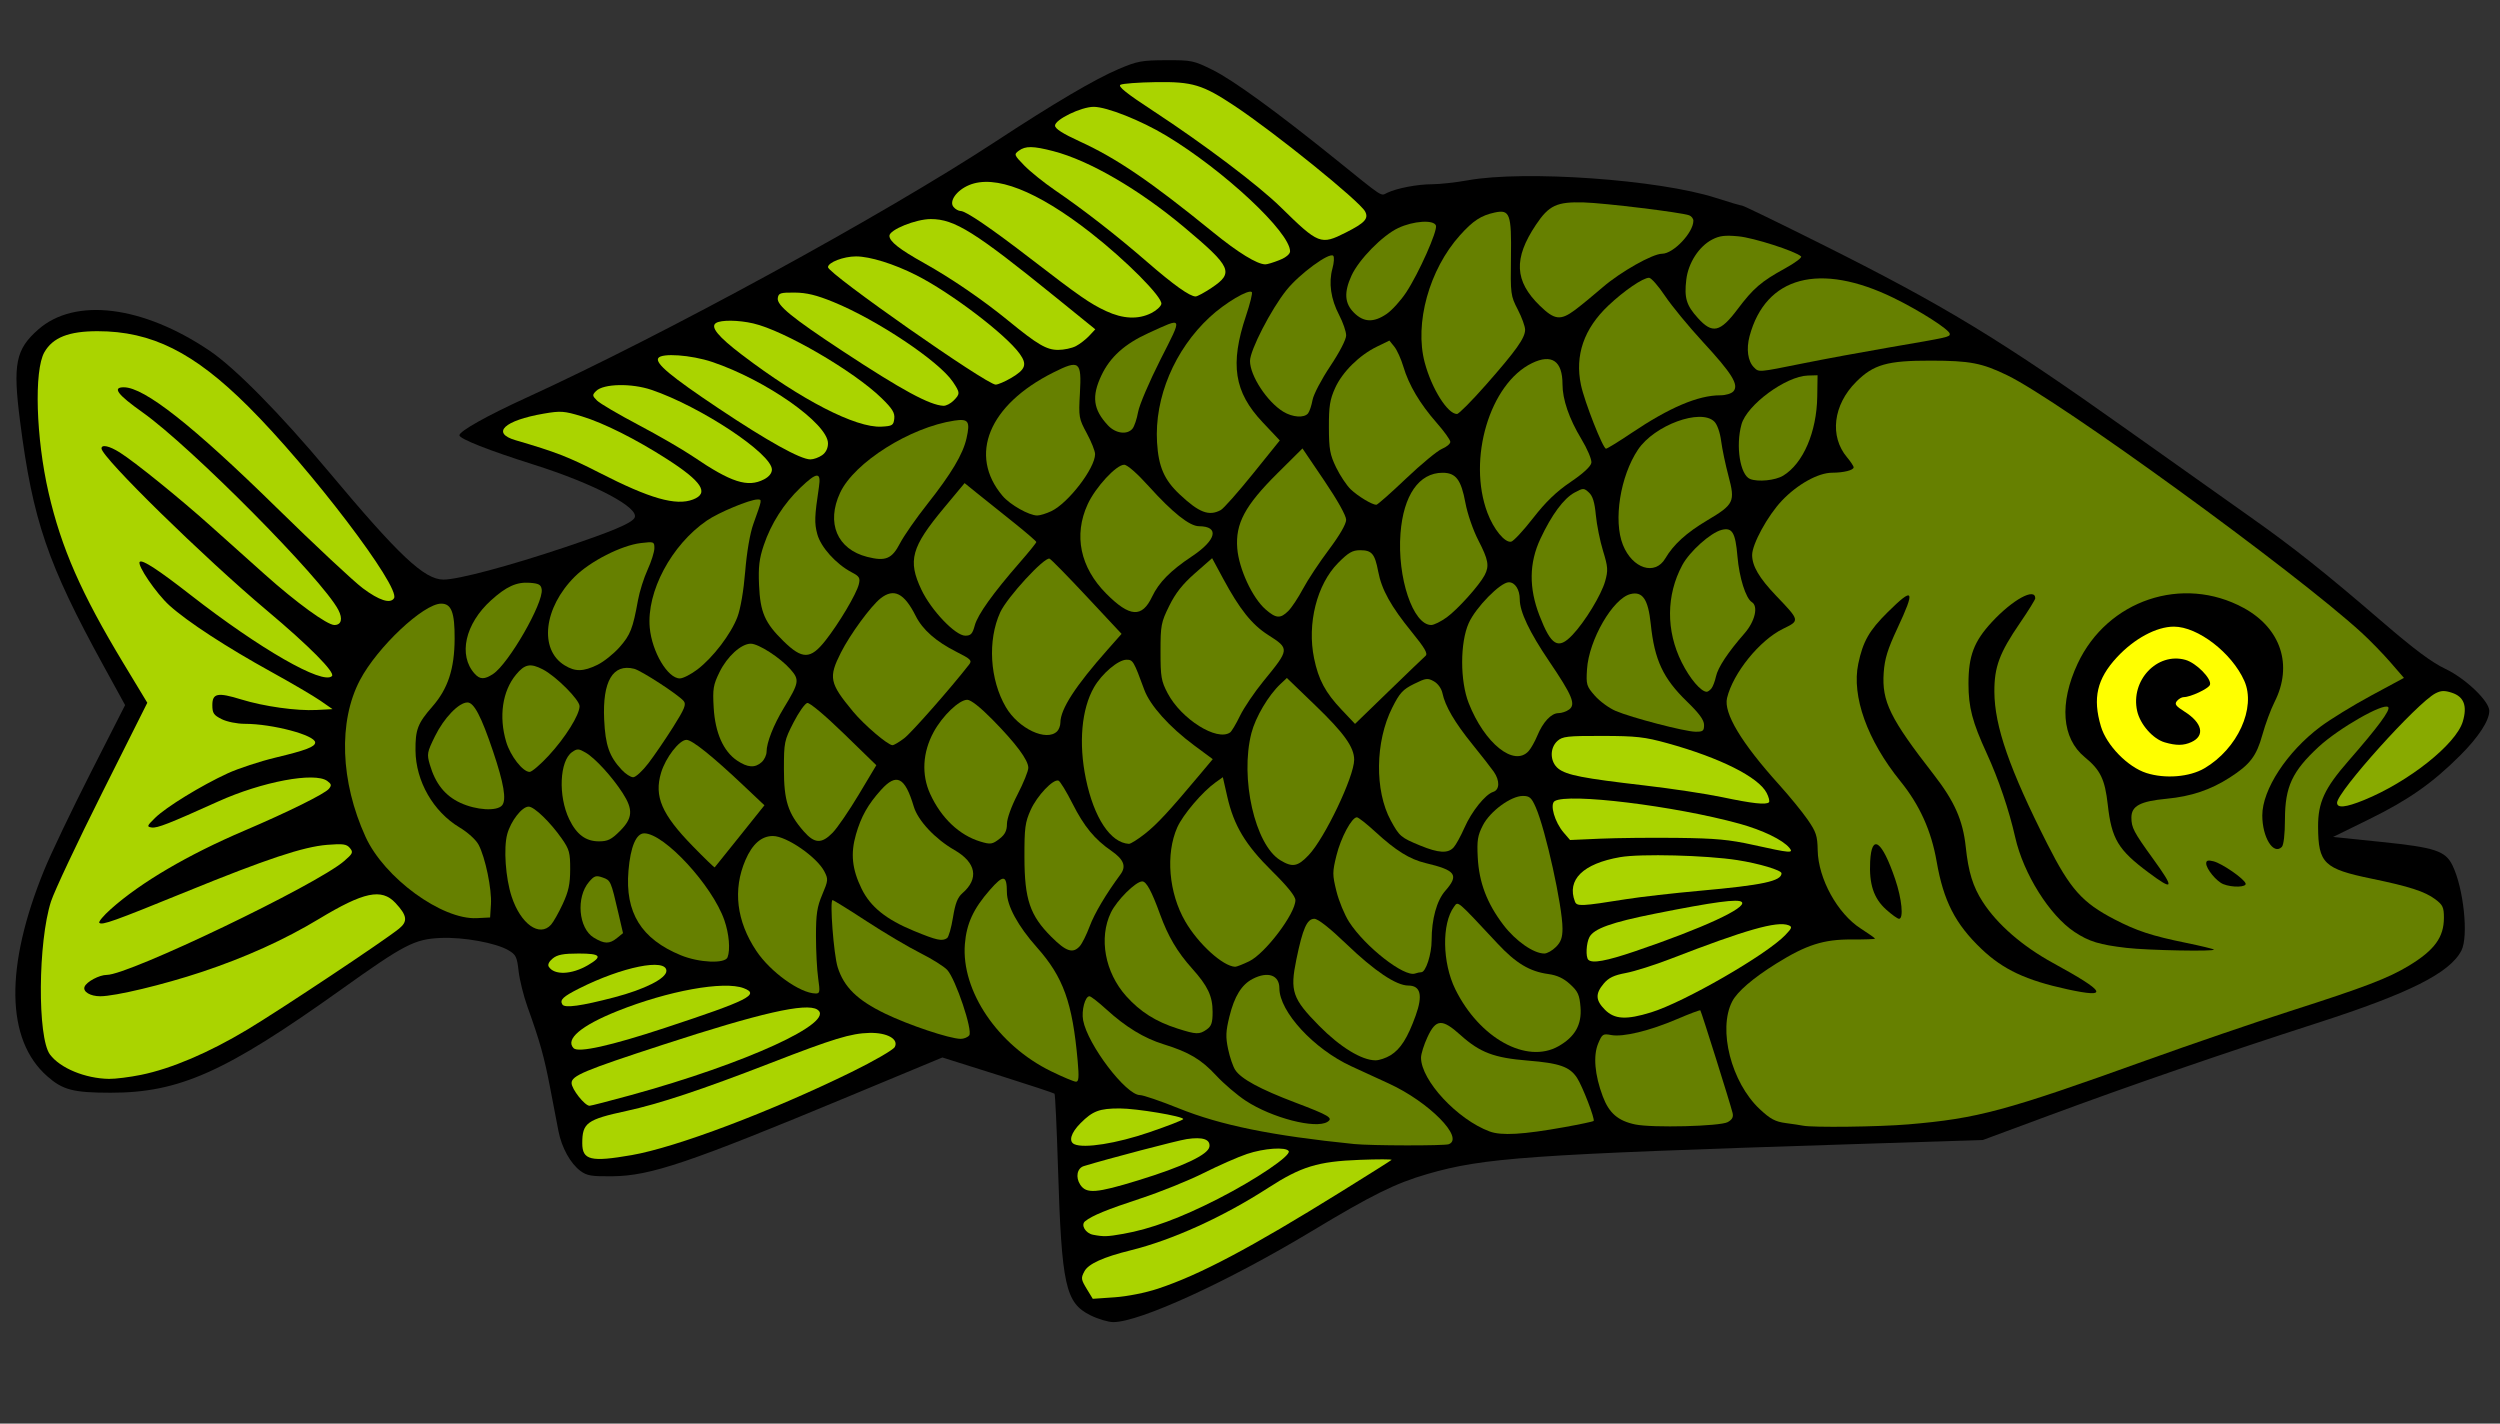 <?xml version="1.0" encoding="UTF-8" standalone="no"?>
<!-- Created with Inkscape (http://www.inkscape.org/) -->

<svg
   version="1.1"
   id="svg1791"
   width="1248"
   height="710.667"
   viewBox="0 0 1248 710.667"
   sodipodi:docname="riba2.svg"
   inkscape:version="1.2.2 (732a01da63, 2022-12-09, custom)"
   xmlns:inkscape="http://www.inkscape.org/namespaces/inkscape"
   xmlns:sodipodi="http://sodipodi.sourceforge.net/DTD/sodipodi-0.dtd"
   xmlns="http://www.w3.org/2000/svg"
   xmlns:svg="http://www.w3.org/2000/svg">
  <rect x="0" y="0" width="1248" height="710.667" fill="#333333" stroke="none"/>
  <defs
     id="defs1795" />
  <sodipodi:namedview
     id="namedview1793"
     pagecolor="#ffffff"
     bordercolor="#000000"
     borderopacity="0.25"
     inkscape:showpageshadow="2"
     inkscape:pageopacity="0.0"
     inkscape:pagecheckerboard="0"
     inkscape:deskcolor="#d1d1d1"
     showgrid="false"
     inkscape:zoom="0.76282051"
     inkscape:cx="648.90756"
     inkscape:cy="565.0084"
     inkscape:window-width="1920"
     inkscape:window-height="1031"
     inkscape:window-x="0"
     inkscape:window-y="25"
     inkscape:window-maximized="1"
     inkscape:current-layer="layer2" />
  <g
     inkscape:groupmode="layer"
     id="layer2"
     inkscape:label="Layer 1">
    <path
       style="fill:#000000;stroke-width:1.333"
       d="m 544.342,656.588 c -12.48,-6.219 -14.369,-14.805 -16.192,-73.632 -0.62,-20.008 -1.402,-36.652 -1.737,-36.987 -0.335,-0.335 -13.067,-4.54 -28.294,-9.344 l -27.684,-8.735 -46.295,19.253 c -80.357,33.419 -99.306,39.83 -118.367,40.05 -10.455,0.12 -12.773,-0.264 -16,-2.651 -5,-3.699 -9.403,-11.664 -10.986,-19.875 -0.707,-3.667 -2.585,-13.437 -4.172,-21.711 -2.971,-15.487 -5.083,-23.032 -11.265,-40.256 -1.968,-5.482 -3.976,-13.549 -4.464,-17.927 -0.791,-7.105 -1.337,-8.224 -5.084,-10.41 -6.35,-3.706 -22.486,-6.635 -33.802,-6.136 -13.09,0.576 -18.023,3.135 -49.872,25.872 -57.598,41.119 -80.667,51.429 -114.978,51.388 -18.612,-0.022 -23.796,-1.373 -31.581,-8.225 C 2.886,519.056 2.353,482.586 22.064,434.325 25.432,426.079 35.896,404.18 45.318,385.66 L 62.45,351.987 51.665,332.327 C 23.73,281.398 16.352,259.776 10.014,210.265 c -3.663,-28.617 -2.232,-35.818 9.097,-45.791 18.332,-16.137 52.165,-11.931 85.555,10.635 12.738,8.609 35.208,31.424 59.313,60.224 35.355,42.241 47.868,54 57.463,54 7.219,0 32.762,-6.801 60.325,-16.063 23.827,-8.006 33.274,-11.975 34.948,-14.684 3.047,-4.93 -19.826,-17.028 -50.522,-26.724 -22.222,-7.019 -36.86,-12.806 -36.86,-14.573 0,-2.035 13.827,-9.796 33.341,-18.713 68.79,-31.435 178.313,-91.212 233.992,-127.711 29.612,-19.412 49.715,-31.259 61.754,-36.392 9.255,-3.947 11.543,-4.374 23.644,-4.422 12.819,-0.05 13.827,0.161 23.333,4.881 10.177,5.053 31.839,20.788 61.131,44.406 24.75,19.955 22.586,18.539 25.895,16.949 4.863,-2.338 15.026,-4.287 22.5,-4.315 3.892,-0.014 11.876,-0.893 17.743,-1.953 28.429,-5.136 95.593,-0.375 123.946,8.786 6.57,2.123 12.466,3.86 13.101,3.86 0.636,0 18.36,8.6 39.387,19.111 61.64,30.812 89.072,47.462 152.899,92.799 23.467,16.669 50.865,36.092 60.886,43.162 21.954,15.49 37.311,27.685 66.447,52.765 15.926,13.708 24.599,20.171 31.413,23.405 10.067,4.779 21.92,16.109 21.92,20.955 0,4.852 -5.352,13.063 -14.434,22.145 -13.915,13.915 -25.864,22.299 -45.566,31.972 l -18,8.837 23.981,2.465 c 26.947,2.769 32.085,4.459 35.635,11.718 5.579,11.406 8.099,35.482 4.452,42.535 -5.788,11.193 -25.998,21.341 -72.068,36.19 -46.042,14.84 -93.862,31.323 -133.406,45.982 l -33.406,12.385 -67.26,2.152 c -159.686,5.11 -181.885,6.676 -210.022,14.823 -15.957,4.62 -27.607,10.38 -57.905,28.629 -41.69,25.111 -85.77,45.303 -98.896,45.303 -2.519,0 -7.661,-1.536 -11.428,-3.412 z"
       id="path1909" />
    <g
       id="layer1"
       inkscape:label="01"
       style="fill:#668000">
      <path
         style="fill:#668000;stroke-width:1.333"
         d="m 786.133,154.815 c 2.86,-2.119 9.1,-7.228 13.867,-11.355 8.933,-7.734 24.965,-16.793 29.72,-16.793 5.611,0 15.613,-10.543 15.613,-16.458 0,-1.058 -0.941,-2.285 -2.091,-2.726 -3.721,-1.428 -42.275,-6.14 -52.619,-6.431 -13.509,-0.38 -17.397,1.441 -23.918,11.208 -11.238,16.829 -10.681,28.051 2.004,40.38 7.3,7.094 10.281,7.467 17.424,2.176 z"
         id="path2118" />
      <path
         style="fill:#668000;stroke-width:1.333"
         d="m 692.179,156.74 c 2.639,-1.793 7.015,-6.6 9.725,-10.682 6.291,-9.479 15.871,-30.985 14.913,-33.481 -1.146,-2.986 -11.222,-2.319 -18.816,1.246 -7.872,3.695 -19.698,15.756 -23.36,23.824 -3.792,8.354 -3.422,13.777 1.257,18.457 4.841,4.841 9.809,5.035 16.282,0.637 z"
         id="path2114" />
      <path
         style="fill:#668000;stroke-width:1.333"
         d="m 867.314,154.462 c 7.997,-10.611 11.824,-13.906 23.793,-20.485 4.994,-2.745 8.588,-5.437 7.986,-5.983 -2.912,-2.643 -23.687,-9.306 -31.237,-10.018 -6.76,-0.638 -9.481,-0.305 -13.156,1.61 -6.595,3.437 -11.914,11.675 -12.898,19.978 -1.087,9.177 0.008,12.816 5.781,19.205 7.225,7.998 11.092,7.154 19.73,-4.307 z"
         id="path2112" />
      <path
         style="fill:#668000;stroke-width:1.333"
         d="m 900,181.41 c 10.633,-2.145 30.133,-5.751 43.333,-8.013 29.625,-5.077 30,-5.161 30,-6.706 0,-2.023 -14.94,-11.597 -28.064,-17.985 -36.869,-17.945 -63.837,-10.786 -71.879,19.079 -1.724,6.403 -0.878,12.537 2.146,15.561 2.564,2.564 1.887,2.617 24.462,-1.937 z"
         id="path2108" />
      <path
         style="fill:#668000;stroke-width:1.333"
         d="m 741.779,192.116 c 15.13,-17.184 19.554,-23.41 19.554,-27.512 0,-1.663 -1.65,-6.208 -3.667,-10.1 -3.548,-6.846 -3.658,-7.693 -3.394,-26.089 0.31,-21.644 -0.528,-23.954 -8.104,-22.324 -6.812,1.466 -10.807,4.078 -17.325,11.327 -15.376,17.102 -22.829,43.997 -17.617,63.574 3.467,13.025 11.403,25.675 16.106,25.675 0.899,0 7.4,-6.548 14.447,-14.551 z"
         id="path2102" />
      <path
         style="fill:#668000;stroke-width:1.333"
         d="m 652.996,206.333 c 0.727,-0.917 1.728,-3.919 2.224,-6.671 0.496,-2.752 4.474,-10.345 8.841,-16.873 C 668.705,175.847 672,169.475 672,167.436 c 0,-1.917 -1.577,-6.5 -3.504,-10.186 -4.161,-7.957 -5.32,-16.054 -3.331,-23.259 0.796,-2.885 0.969,-5.723 0.384,-6.308 -1.912,-1.912 -16.866,9.062 -23.322,17.114 C 634.527,154.403 624,174.841 624,180.189 c 0,7.369 8.557,20.417 16.61,25.327 4.677,2.852 10.468,3.234 12.386,0.817 z"
         id="path2100" />
      <path
         style="fill:#668000;stroke-width:1.333"
         d="m 565.345,213.986 c 0.919,-1.108 2.178,-4.858 2.796,-8.333 0.619,-3.476 5.622,-15.204 11.119,-26.063 11.234,-22.193 11.627,-21.307 -5.927,-13.331 -11.844,5.382 -19.147,11.937 -23.48,21.075 -5.002,10.55 -4.159,17.082 3.225,25 3.816,4.091 9.596,4.87 12.266,1.653 z"
         id="path2096" />
      <path
         style="fill:#668000;stroke-width:1.333"
         d="m 814.384,216.191 c 19.017,-12.785 33.301,-18.857 44.361,-18.857 2.822,0 5.66,-0.882 6.641,-2.064 2.696,-3.248 -0.781,-8.831 -15.321,-24.603 -7.099,-7.7 -15.613,-18.05 -18.922,-23 -3.308,-4.95 -6.881,-9 -7.939,-9 -3.026,0 -12.455,6.437 -20.309,13.866 -12.197,11.535 -16.79,24.833 -13.686,39.624 1.754,8.357 10.967,31.797 12.509,31.825 0.578,0.011 6.278,-3.496 12.667,-7.791 z"
         id="path2094" />
      <path
         style="fill:#668000;stroke-width:1.333"
         d="m 890.179,237.442 c 9.968,-6.078 16.72,-21.753 16.991,-39.442 l 0.163,-10.667 -4.842,0.138 c -10.975,0.313 -30.428,14.624 -33.138,24.377 -2.982,10.735 -0.7,25.254 4.285,27.259 3.967,1.596 12.62,0.725 16.54,-1.666 z"
         id="path2090" />
      <path
         style="fill:#668000;stroke-width:1.333"
         d="m 701.887,238.898 c 7.577,-7.206 15.652,-13.879 17.945,-14.828 2.293,-0.95 4.168,-2.519 4.168,-3.487 0,-0.968 -3.063,-5.246 -6.807,-9.505 -8.358,-9.509 -13.911,-18.87 -16.626,-28.029 -1.133,-3.824 -3.169,-8.32 -4.523,-9.993 l -2.462,-3.041 -6.147,2.986 c -8.856,4.303 -17.32,12.666 -20.945,20.696 -2.611,5.784 -3.139,9.124 -3.103,19.636 0.037,10.971 0.522,13.655 3.623,20.047 1.969,4.059 5.247,8.971 7.285,10.916 3.606,3.441 10.634,7.679 12.761,7.696 0.58,0.004 7.255,-5.888 14.832,-13.094 z"
         id="path2084" />
      <path
         style="fill:#668000;stroke-width:1.333"
         d="m 609.394,254.634 c 1.404,-0.751 8.611,-8.879 16.015,-18.062 l 13.463,-16.696 -8.617,-9.135 c -14.188,-15.04 -16.345,-28.932 -8.244,-53.109 2.034,-6.069 3.344,-11.388 2.912,-11.819 -1.586,-1.586 -13.363,5.401 -20.965,12.438 -17.62,16.313 -27.695,40.24 -26.36,62.603 0.725,12.144 3.581,18.71 11.288,25.946 9.723,9.129 14.602,10.993 20.507,7.833 z"
         id="path2082" />
      <path
         style="fill:#668000;stroke-width:1.333"
         d="m 524.821,255.171 c 8.484,-4.026 21.845,-21.443 21.845,-28.476 0,-1.51 -1.86,-6.184 -4.133,-10.386 -3.982,-7.363 -4.108,-8.091 -3.44,-19.985 0.901,-16.044 -0.221,-16.919 -13.296,-10.365 -32.206,16.144 -42.522,41.213 -25.336,61.57 3.757,4.45 13.221,9.802 17.336,9.804 1.356,5.9e-4 4.516,-0.972 7.023,-2.162 z"
         id="path2080" />
      <path
         style="fill:#668000;stroke-width:1.333"
         d="m 765.302,258.666 c 6.333,-8.141 11.615,-13.231 18.757,-18.073 6.37,-4.319 10.091,-7.768 10.359,-9.6 0.232,-1.591 -2.006,-6.878 -5.044,-11.915 C 783.3,209.008 780,199.412 780,191.821 c 0,-11.624 -5.34,-15.325 -15.214,-10.545 -21.085,10.207 -32.335,47.972 -22.26,74.725 3.113,8.266 8.662,15.019 11.839,14.407 1.166,-0.225 6.087,-5.508 10.936,-11.741 z"
         id="path2078" />
      <path
         style="fill:#668000;stroke-width:1.333"
         d="m 449.304,271.184 c 1.893,-3.664 8.013,-12.449 13.6,-19.522 12.017,-15.216 17.8,-24.919 19.584,-32.858 1.914,-8.518 0.971,-9.892 -6.062,-8.837 -22.109,3.316 -49.985,20.906 -57.02,35.98 -7.053,15.115 -1.519,28.237 13.519,32.055 9.164,2.327 12.335,1.007 16.378,-6.817 z"
         id="path2076" />
      <path
         style="fill:#668000;stroke-width:1.333"
         d="m 831.316,278.768 c 4.095,-6.965 10.575,-12.854 20.883,-18.978 13.431,-7.979 14.083,-9.33 10.674,-22.115 -1.516,-5.688 -3.172,-13.58 -3.68,-17.539 -0.539,-4.204 -1.95,-8.225 -3.392,-9.667 -6.747,-6.747 -29.954,1.773 -38.122,13.996 -8.864,13.263 -12.372,35.421 -7.525,47.533 4.756,11.887 16.033,15.494 21.161,6.77 z"
         id="path2074" />
      <path
         style="fill:#668000;stroke-width:1.333"
         d="m 575.127,297.866 c 3.371,-7.127 9.233,-13.063 19.879,-20.134 12.28,-8.155 13.877,-14.985 3.519,-15.045 -4.693,-0.028 -13.208,-6.794 -24.967,-19.841 -5.863,-6.505 -10.813,-10.846 -12.368,-10.846 -3.953,0 -14.311,11.217 -18.227,19.738 -7.102,15.453 -3.739,31.549 9.329,44.66 11.698,11.736 17.792,12.128 22.834,1.468 z"
         id="path2072" />
      <path
         style="fill:#668000;stroke-width:1.333"
         d="m 643.157,304.964 c 1.67,-1.67 4.956,-6.637 7.301,-11.039 2.346,-4.401 8.152,-13.182 12.903,-19.512 5.376,-7.163 8.638,-12.797 8.638,-14.919 0,-2.066 -4.297,-9.759 -10.904,-19.522 l -10.904,-16.113 -12.489,12.404 c -16.24,16.13 -21.051,25.125 -20.057,37.505 0.817,10.175 7.507,24.627 14.068,30.387 5.284,4.64 7.46,4.794 11.444,0.809 z"
         id="path2070" />
      <path
         style="fill:#668000;stroke-width:1.333"
         d="m 722.215,308.174 c 5.483,-3.972 16.299,-16.016 18.937,-21.086 2.395,-4.605 1.837,-7.666 -3.164,-17.356 -2.635,-5.106 -5.457,-13.288 -6.461,-18.733 -2.128,-11.543 -4.757,-15.001 -11.4,-14.994 -11.76,0.012 -19.533,11.217 -21.003,30.273 -1.699,22.03 6.251,45.722 15.343,45.722 1.357,0 4.843,-1.722 7.748,-3.826 z"
         id="path2068" />
      <path
         style="fill:#668000;stroke-width:1.333"
         d="m 486.612,312.203 c 1.46,-5.423 9.112,-16.115 22.568,-31.537 4.479,-5.133 8.146,-9.672 8.149,-10.087 0.003,-0.414 -5.545,-5.172 -12.329,-10.573 -6.783,-5.401 -14.84,-11.849 -17.903,-14.328 l -5.57,-4.508 -10.287,12.36 c -16.35,19.644 -18.175,26.262 -11.269,40.86 4.869,10.293 16.939,22.942 21.89,22.942 2.78,0 3.61,-0.897 4.75,-5.13 z"
         id="path2066" />
      <path
         style="fill:#668000;stroke-width:1.333"
         d="m 784.938,317 c 6.238,-6.548 14.444,-20.03 16.362,-26.882 1.516,-5.414 1.397,-7.109 -1.059,-15.108 -1.521,-4.956 -3.14,-13.005 -3.597,-17.888 -0.6,-6.416 -1.563,-9.54 -3.471,-11.267 -2.539,-2.298 -2.813,-2.297 -7.118,0.021 -5.436,2.927 -11.469,11.086 -17.101,23.126 -5.632,12.041 -5.781,24.519 -0.456,38.275 5.859,15.135 9.329,17.187 16.44,9.722 z"
         id="path2064" />
      <path
         style="fill:#668000;stroke-width:1.333"
         d="m 412.016,319.821 c 6.78,-8.578 15.539,-23.325 16.71,-28.136 0.773,-3.175 0.308,-3.954 -3.578,-6 -7.807,-4.111 -15.403,-12.541 -17.156,-19.041 -1.501,-5.565 -1.384,-8.856 0.841,-23.644 1.137,-7.561 -1.022,-7.446 -9.308,0.494 -8.246,7.902 -14.624,17.918 -18.236,28.64 -2.274,6.75 -2.763,10.834 -2.375,19.849 0.589,13.703 2.86,18.931 12.195,28.072 9.401,9.206 13.482,9.16 20.908,-0.234 z"
         id="path2062" />
      <path
         style="fill:#668000;stroke-width:1.333"
         d="m 298.231,331.888 c 3.157,-1.528 8.148,-5.515 11.092,-8.859 5.387,-6.12 6.591,-9.2 9.175,-23.473 0.774,-4.277 2.929,-11.1 4.789,-15.161 1.859,-4.061 3.381,-8.895 3.381,-10.742 0,-3.251 -0.214,-3.333 -6.75,-2.558 -9.711,1.15 -25.316,9.098 -33.053,16.836 -15.498,15.498 -17.844,36.371 -4.97,44.222 5.299,3.231 9.249,3.167 16.337,-0.264 z"
         id="path2060" />
      <path
         style="fill:#668000;stroke-width:1.333"
         d="m 348.195,334.153 c 7.774,-5.936 16.69,-17.631 19.918,-26.128 1.56,-4.106 3.108,-13.155 3.893,-22.765 0.788,-9.648 2.386,-18.974 4.044,-23.605 4.468,-12.481 4.441,-12.322 2.136,-12.322 -3.861,0 -19.446,6.488 -25.36,10.557 -17.69,12.171 -30.101,35.468 -28.471,53.444 1.093,12.049 8.968,25.333 15.019,25.333 1.6,0 5.569,-2.031 8.821,-4.514 z"
         id="path2058" />
      <path
         style="fill:#668000;stroke-width:1.333"
         d="m 246.126,336.462 c 7.779,-5.097 25.25,-35.463 24.289,-42.217 -0.339,-2.385 -1.427,-2.985 -6.006,-3.318 -6.51,-0.473 -11.643,1.85 -19.228,8.704 -13.023,11.766 -16.544,27.496 -8.214,36.7 2.637,2.914 4.863,2.946 9.16,0.131 z"
         id="path2056" />
      <path
         style="fill:#668000;stroke-width:1.333"
         d="m 854.349,343.667 c 0.738,-0.917 1.752,-3.582 2.252,-5.923 0.969,-4.532 5.944,-12.055 14.283,-21.598 5.212,-5.965 6.971,-13.508 3.631,-15.572 -3.026,-1.87 -6.282,-12.228 -7.186,-22.855 -1.009,-11.861 -2.593,-14.527 -7.85,-13.208 -5.532,1.388 -15.988,10.737 -19.678,17.592 -8.069,14.994 -8.174,32.797 -0.285,48.565 4.097,8.19 9.616,14.665 12.5,14.665 0.545,0 1.594,-0.75 2.333,-1.667 z"
         id="path2054" />
      <path
         style="fill:#668000;stroke-width:1.333"
         d="m 711.636,327.401 c 1.251,-1.098 -0.363,-3.894 -6.857,-11.878 -10.472,-12.876 -15.065,-21.151 -16.792,-30.254 -1.678,-8.847 -3.169,-10.603 -9.008,-10.603 -3.829,0 -5.852,1.167 -10.978,6.333 -10.631,10.715 -15.582,30.369 -12.009,47.677 2.199,10.652 5.613,17.027 13.698,25.576 l 6.729,7.115 16.79,-16.266 c 9.235,-8.946 17.526,-16.912 18.426,-17.701 z"
         id="path2052" />
      <path
         style="fill:#668000;stroke-width:1.333"
         d="m 850.667,361.905 c 0,-2.462 -2.396,-5.75 -8.501,-11.667 -11.964,-11.595 -16.239,-20.736 -18.105,-38.715 -1.282,-12.358 -4.076,-16.478 -10.142,-14.956 -8.794,2.207 -20.752,22.899 -21.683,37.521 -0.489,7.68 -0.258,8.459 3.911,13.207 2.437,2.775 7.084,6.183 10.327,7.573 7.933,3.4 34.464,10.324 39.86,10.401 3.781,0.054 4.333,-0.374 4.333,-3.365 z"
         id="path2050" />
      <path
         style="fill:#668000;stroke-width:1.333"
         d="m 614.063,365.646 c 0.768,-0.539 2.995,-4.28 4.95,-8.313 1.954,-4.033 7.233,-11.833 11.73,-17.333 13.101,-16.022 13.11,-16.12 2.237,-23.075 -8.039,-5.143 -14.133,-12.776 -22.327,-27.966 l -5.56,-10.307 -8.541,7.498 c -6.203,5.446 -9.729,9.911 -12.88,16.313 -4.063,8.254 -4.339,9.706 -4.339,22.842 0,12.649 0.352,14.695 3.581,20.815 6.805,12.897 24.652,24.085 31.148,19.526 z"
         id="path2048" />
      <path
         style="fill:#668000;stroke-width:1.333"
         d="m 527.733,365.067 c 0.88,-0.88 1.606,-2.83 1.613,-4.333 0.032,-6.75 7.446,-18.202 23.599,-36.454 l 6.945,-7.848 -17.325,-18.549 c -9.529,-10.202 -17.918,-18.753 -18.641,-19.003 -2.604,-0.899 -21.193,19.324 -24.597,26.761 -6.406,13.992 -5.239,33.647 2.814,47.387 6.285,10.725 20.31,17.323 25.593,12.04 z"
         id="path2046" />
      <path
         style="fill:#668000;stroke-width:1.333"
         d="m 451.407,368.52 c 3.638,-2.775 23.396,-25.221 32.377,-36.782 1.565,-2.015 0.878,-2.705 -6.289,-6.323 -10.26,-5.179 -16.927,-11.05 -20.391,-17.955 -5.713,-11.389 -10.876,-13.979 -17.493,-8.774 -4.893,3.849 -15.236,17.98 -19.85,27.119 -6.261,12.404 -5.677,15.233 6.068,29.394 5.575,6.721 17.401,16.801 19.712,16.801 0.716,0 3.356,-1.566 5.865,-3.48 z"
         id="path2044" />
      <path
         style="fill:#668000;stroke-width:1.333"
         d="m 763.076,374.951 c 1.186,-1.31 3.136,-4.76 4.334,-7.667 2.817,-6.834 6.985,-11.285 10.567,-11.285 1.565,0 3.951,-0.808 5.302,-1.796 3.489,-2.551 1.666,-6.96 -10.007,-24.201 -9.751,-14.402 -14.606,-24.631 -14.606,-30.771 0,-4.897 -2.338,-8.565 -5.46,-8.565 -4.206,0 -16.529,12.553 -20.024,20.398 -4.352,9.767 -4.357,28.86 -0.011,39.919 7.916,20.142 22.666,31.964 29.903,23.968 z"
         id="path2042" />
      <path
         style="fill:#668000;stroke-width:1.333"
         d="m 380.228,380.46 c 1.341,-1.214 2.438,-3.538 2.438,-5.166 0,-4.551 3.507,-13.467 8.586,-21.828 7.733,-12.73 7.966,-14.078 3.342,-19.345 -5.078,-5.783 -15.923,-12.788 -19.8,-12.788 -4.774,0 -11.783,6.362 -15.598,14.16 -3.155,6.449 -3.47,8.364 -2.925,17.778 0.725,12.516 4.82,21.777 11.672,26.395 5.288,3.564 8.962,3.801 12.285,0.793 z"
         id="path2040" />
      <path
         style="fill:#668000;stroke-width:1.333"
         d="m 273.899,377.211 c 8.294,-8.958 15.402,-20.336 15.422,-24.684 0.014,-3.171 -11.756,-14.96 -18.332,-18.36 -6.246,-3.23 -9.041,-2.677 -13.441,2.661 -6.757,8.198 -8.603,20.892 -4.867,33.471 2.104,7.084 8.296,15.034 11.71,15.034 1.093,0 5.372,-3.655 9.508,-8.122 z"
         id="path2038" />
      <path
         style="fill:#668000;stroke-width:1.333"
         d="m 323.696,381 c 2.944,-3.85 8.483,-11.959 12.309,-18.02 5.771,-9.145 6.672,-11.362 5.288,-13.029 -2.591,-3.122 -21.151,-15.198 -24.744,-16.1 -10.607,-2.662 -15.842,6.215 -14.95,25.348 0.602,12.905 2.541,18.441 8.803,25.135 1.887,2.017 4.445,3.667 5.686,3.667 1.24,0 4.664,-3.15 7.608,-7 z"
         id="path2036" />
      <path
         style="fill:#668000;stroke-width:1.333"
         d="m 250.657,402.012 c 2.255,-2.717 0.877,-10.915 -4.534,-26.977 -5.871,-17.427 -9.508,-24.368 -12.77,-24.368 -4.292,0 -11.703,7.696 -16.192,16.816 -3.97,8.064 -4.128,8.931 -2.588,14.219 2.757,9.467 7.571,15.51 15.18,19.053 7.987,3.719 18.344,4.342 20.904,1.257 z"
         id="path2030" />
      <path
         style="fill:#668000;stroke-width:1.333"
         d="m 415.722,415.62 c 2.335,-2.409 8.182,-10.959 12.993,-19 l 8.748,-14.62 -16.186,-15.741 c -9.343,-9.086 -17.07,-15.569 -18.277,-15.333 -1.15,0.224 -4.245,4.608 -6.878,9.741 -4.598,8.964 -4.788,9.888 -4.788,23.333 0,15.694 2.039,22.062 9.946,31.068 5.376,6.123 8.912,6.258 14.443,0.553 z"
         id="path2028" />
      <path
         style="fill:#668000;stroke-width:1.333"
         d="m 309.49,414.824 c 6.36,-6.36 6.67,-10.644 1.368,-18.896 -5.227,-8.134 -13.766,-17.466 -18.491,-20.207 -3.517,-2.04 -4.227,-2.07 -6.776,-0.285 -6.276,4.396 -7.024,21.978 -1.427,33.559 3.676,7.606 8.26,11.005 14.84,11.005 4.391,0 6.207,-0.896 10.487,-5.176 z"
         id="path2026" />
      <path
         style="fill:#668000;stroke-width:1.333"
         d="m 571.601,416.19 c 6.081,-4.807 12.091,-11.297 27.505,-29.706 l 6.294,-7.516 -9.309,-6.901 c -12.344,-9.151 -21.985,-19.9 -24.854,-27.711 -5.286,-14.39 -5.66,-15.023 -8.864,-15.023 -4.152,0 -12.299,6.905 -16.241,13.765 -6.231,10.845 -7.748,27.853 -4.071,45.654 4.026,19.492 12.292,31.994 21.487,32.496 0.851,0.046 4.475,-2.23 8.054,-5.059 z"
         id="path2024" />
      <path
         style="fill:#668000;stroke-width:1.333"
         d="m 499.154,418.57 c 2.555,-2.01 3.513,-3.99 3.513,-7.262 0,-2.641 2.202,-8.753 5.333,-14.805 2.933,-5.669 5.333,-11.611 5.333,-13.205 0,-3.873 -6.131,-12.119 -17.918,-24.099 -6.062,-6.161 -10.778,-9.867 -12.558,-9.867 -4.04,0 -12.364,7.981 -16.773,16.08 -5.524,10.149 -6.151,21.29 -1.741,30.922 5.49,11.992 14.508,20.566 24.981,23.752 5.183,1.577 6.069,1.44 9.829,-1.518 z"
         id="path2022" />
      <path
         style="fill:#668000;stroke-width:1.333"
         d="m 725.677,423 c 1.15,-1.283 3.557,-5.665 5.351,-9.738 3.615,-8.21 10.413,-16.693 14.388,-17.955 3.222,-1.023 3.366,-5.579 0.316,-10.011 -1.248,-1.813 -6.04,-7.955 -10.649,-13.648 -8.89,-10.981 -13.658,-19.116 -15.018,-25.626 -0.484,-2.317 -2.261,-4.78 -4.257,-5.9 -3.117,-1.749 -4.016,-1.631 -9.95,1.31 -5.588,2.77 -7.148,4.476 -10.877,11.9 -8.497,16.917 -8.802,41.392 -0.701,56.276 4.291,7.884 5.054,8.533 14.687,12.494 9.213,3.789 13.895,4.04 16.711,0.897 z"
         id="path2018" />
      <path
         style="fill:#668000;stroke-width:1.333"
         d="M 653.276,426.887 C 661.325,418.426 676,387.662 676,379.25 c 0,-6.239 -5.047,-13.303 -19.349,-27.078 l -14.248,-13.723 -3.195,3.002 c -5.998,5.634 -12.451,16.539 -14.498,24.496 -5.781,22.476 1.77,55.767 14.395,63.465 6.077,3.705 8.688,3.24 14.171,-2.524 z"
         id="path2016" />
      <path
         style="fill:#668000;stroke-width:1.333"
         d="m 369.349,417.333 12.263,-15.333 -10.473,-9.891 c -15.611,-14.744 -25.642,-22.776 -28.445,-22.776 -3.57,0 -10.439,8.888 -12.684,16.411 -3.536,11.85 0.278,20.716 15.737,36.582 5.891,6.046 10.852,10.846 11.025,10.667 0.172,-0.179 5.832,-7.226 12.577,-15.659 z"
         id="path2014" />
      <path
         style="fill:#668000;stroke-width:1.333"
         d="m 245.082,451.436 c 0.478,-7.55 -2.816,-23.429 -6.172,-29.748 -1.316,-2.478 -5.379,-6.164 -9.554,-8.667 -13.088,-7.846 -21.796,-23.07 -21.939,-38.355 -0.098,-10.449 1.106,-13.585 8.418,-21.942 7.796,-8.909 11.047,-18.823 11.116,-33.903 0.06,-13.112 -1.614,-17.488 -6.69,-17.488 -8.848,0 -31.934,21.727 -40.591,38.202 -10.851,20.65 -9.769,50.658 2.82,78.234 9.332,20.439 38.064,41.436 55.509,40.564 l 6.667,-0.333 z"
         id="path2010" />
      <path
         style="fill:#668000;stroke-width:1.333"
         d="m 275.064,461.631 c 1.179,-1.303 3.809,-5.953 5.844,-10.333 2.916,-6.278 3.706,-9.94 3.729,-17.297 0.026,-8.328 -0.422,-9.979 -4.161,-15.333 -5.777,-8.27 -13.787,-16 -16.579,-16 -3.324,0 -8.9,7.164 -10.683,13.727 -1.891,6.962 -0.836,21.938 2.196,31.177 4.49,13.678 13.904,20.413 19.654,14.059 z"
         id="path2008" />
      <path
         style="fill:#668000;stroke-width:1.333"
         d="m 472.775,468.313 c 0.793,-0.539 2.12,-5.18 2.948,-10.313 1.138,-7.05 2.298,-10.02 4.741,-12.14 8.359,-7.254 6.855,-15.284 -4.036,-21.539 -9.612,-5.52 -18.184,-14.683 -20.267,-21.664 -4.424,-14.823 -8.588,-16.942 -16.363,-8.324 -6.519,7.225 -9.923,13.27 -12.501,22.202 -2.766,9.583 -1.962,17.347 2.807,27.116 4.414,9.042 12.209,15.327 26.108,21.052 11.459,4.72 14.085,5.292 16.563,3.609 z"
         id="path2006" />
      <path
         style="fill:#668000;stroke-width:1.333"
         d="m 308.025,468.248 2.987,-2.419 -2.3,-9.914 c -3.764,-16.226 -3.865,-16.453 -7.875,-17.864 -3.293,-1.158 -4.169,-0.879 -6.782,2.158 -6.598,7.67 -5.291,23.192 2.345,27.847 5.305,3.235 7.815,3.276 11.624,0.192 z"
         id="path2004" />
      <path
         style="fill:#668000;stroke-width:1.333"
         d="m 539.025,472.333 c 1.158,-1.283 3.37,-5.721 4.917,-9.861 2.445,-6.546 8.022,-15.943 15.466,-26.065 2.897,-3.938 1.555,-7.378 -4.522,-11.588 -8.495,-5.887 -13.695,-12.2 -19.487,-23.659 -3.055,-6.044 -6.213,-11.208 -7.018,-11.477 -2.683,-0.894 -10.671,7.54 -13.866,14.641 -2.784,6.187 -3.15,8.967 -3.117,23.676 0.047,21.002 2.742,28.981 13.386,39.625 7.426,7.426 10.786,8.537 14.24,4.708 z"
         id="path2002" />
      <path
         style="fill:#668000;stroke-width:1.333"
         d="M 776.727,472.727 C 779.218,470.236 780,468.042 780,463.541 c 0,-11.109 -8.443,-49.383 -13.355,-60.541 -2.121,-4.818 -3.082,-5.667 -6.419,-5.667 -5.971,0 -16.359,7.628 -19.973,14.667 -2.609,5.081 -3.002,7.532 -2.563,16 0.649,12.53 4.589,22.918 12.777,33.685 6.114,8.039 15.089,14.315 20.471,14.315 1.385,0 3.99,-1.473 5.79,-3.273 z"
         id="path2000" />
      <path
         style="fill:#668000;stroke-width:1.333"
         d="m 363.191,477.891 c 1.455,-3.792 0.768,-11.761 -1.601,-18.558 -6.046,-17.349 -30.01,-43.312 -39.991,-43.328 -4.036,-0.007 -6.867,6.706 -7.869,18.654 -1.756,20.941 6.377,34.078 26.127,42.202 9.113,3.749 22.071,4.321 23.334,1.03 z"
         id="path1996" />
      <path
         style="fill:#668000;stroke-width:1.333"
         d="m 623.601,479.871 c 8.001,-3.873 23.066,-23.793 23.066,-30.499 0,-1.98 -3.918,-6.85 -11.672,-14.509 -13.322,-13.159 -19.044,-22.69 -22.352,-37.234 l -2.196,-9.654 -3.598,2.562 c -6.593,4.695 -16.337,16.141 -19.16,22.507 -5.898,13.303 -4.246,32.737 3.989,46.937 6.507,11.219 18.783,22.378 24.901,22.634 0.685,0.029 3.845,-1.206 7.022,-2.744 z"
         id="path1994" />
      <path
         style="fill:#668000;stroke-width:1.333"
         d="m 709.51,485.333 c 2.242,0 5.156,-8.982 5.156,-15.892 0,-10.623 2.545,-19.877 6.8,-24.723 6.988,-7.958 5.359,-10.257 -9.832,-13.876 -7.894,-1.881 -14.852,-6.21 -25.052,-15.586 -4.341,-3.991 -8.49,-7.257 -9.219,-7.257 -2.565,0 -8.012,10.164 -10.201,19.034 -2.056,8.332 -2.058,9.594 -0.02,17.851 1.206,4.887 4.044,11.77 6.307,15.297 7.951,12.391 27.595,27.749 32.993,25.795 0.977,-0.353 2.357,-0.643 3.068,-0.643 z"
         id="path1992" />
      <path
         style="fill:#668000;stroke-width:1.333"
         d="m 408.429,488.333 c -0.603,-4.217 -1.096,-13.667 -1.096,-21 0,-11.03 0.545,-14.619 3.151,-20.773 2.97,-7.012 3.03,-7.675 1.04,-11.523 -3.744,-7.241 -18.905,-17.691 -25.678,-17.699 -5.717,-0.007 -10.273,3.983 -13.734,12.029 -6.352,14.766 -4.456,30.491 5.468,45.353 7.022,10.515 21.682,21.059 29.515,21.228 2.198,0.047 2.325,-0.676 1.333,-7.614 z"
         id="path1988" />
      <path
         style="fill:#668000;stroke-width:1.333"
         d="m 602.37,513.924 c 2.389,-1.674 2.963,-3.365 2.963,-8.733 0,-7.926 -2.365,-12.935 -10.275,-21.759 -7.354,-8.204 -11.963,-16.007 -15.96,-27.019 -4.196,-11.561 -6.825,-16.413 -8.892,-16.413 -3.242,0 -12.633,9.33 -15.636,15.534 -6.151,12.706 -2.986,29.932 7.679,41.794 6.995,7.78 14.708,12.653 25.482,16.098 9.476,3.03 10.954,3.08 14.64,0.499 z"
         id="path1982" />
      <path
         style="fill:#668000;stroke-width:1.333"
         d="m 483.828,516.874 c 1.906,-2.297 -6.733,-28.054 -10.96,-32.677 -1.577,-1.725 -7.668,-5.544 -13.534,-8.486 -5.867,-2.943 -17.913,-10.082 -26.769,-15.864 -8.856,-5.783 -16.481,-10.514 -16.944,-10.514 -1.503,0 0.559,27.153 2.543,33.479 3.106,9.907 9.798,16.465 23.638,23.163 11.871,5.745 31.981,12.477 37.702,12.62 1.56,0.039 3.506,-0.736 4.324,-1.721 z"
         id="path1980" />
      <path
         style="fill:#668000;stroke-width:1.333"
         d="m 777.961,522.291 c 8.296,-4.699 11.732,-10.776 11.03,-19.511 -0.495,-6.166 -1.254,-7.837 -5.197,-11.45 -3.247,-2.975 -6.474,-4.485 -10.876,-5.089 -9.323,-1.278 -16.181,-5.395 -25.349,-15.221 -20.617,-22.094 -19.617,-21.248 -21.725,-18.366 -6.176,8.446 -5.869,27.954 0.648,41.192 12.023,24.421 35.583,37.442 51.469,28.445 z"
         id="path1976" />
      <path
         style="fill:#668000;stroke-width:1.333"
         d="m 694.14,526.799 c 4.993,-3.045 8.553,-8.664 12.571,-19.842 3.644,-10.138 2.461,-14.949 -3.682,-14.969 -6.07,-0.021 -16.866,-7.257 -30.844,-20.673 -8.411,-8.073 -14.228,-12.648 -16.082,-12.648 -3.642,0 -5.777,4.831 -8.952,20.252 -3.274,15.908 -2.011,19.596 11.357,33.164 10.467,10.623 21.24,17.216 28.159,17.232 1.833,0.004 5.196,-1.128 7.473,-2.516 z"
         id="path1974" />
      <path
         style="fill:#668000;stroke-width:1.333"
         d="m 537.975,529.667 c -2.601,-29.254 -7.144,-41.898 -20.412,-56.811 -9.39,-10.554 -14.888,-20.672 -14.917,-27.451 -0.037,-8.679 -1.705,-8.91 -8.487,-1.173 -8.249,9.41 -11.669,16.817 -12.491,27.05 -1.878,23.401 16.495,50.525 42.999,63.479 5.867,2.867 11.468,5.219 12.447,5.226 1.411,0.009 1.59,-2.129 0.862,-10.321 z"
         id="path1970" />
      <path
         style="fill:#668000;stroke-width:1.333"
         d="m 862.466,560.163 c 2.263,-1.251 2.938,-2.533 2.43,-4.614 -1.122,-4.602 -15.613,-50.709 -16.086,-51.182 -0.236,-0.236 -5.465,1.728 -11.62,4.364 -13.681,5.859 -26.938,9.073 -32.848,7.964 -4.14,-0.777 -4.556,-0.508 -6.53,4.214 -2.556,6.117 -1.732,15.645 2.28,26.367 3.128,8.36 7.611,12.246 16.201,14.046 8.529,1.787 42.382,0.937 46.172,-1.158 z"
         id="path1950" />
      <path
         style="fill:#668000;stroke-width:1.333"
         d="m 781.148,562.634 c 7.598,-1.367 14.071,-2.742 14.386,-3.056 0.815,-0.815 -5.559,-17.36 -8.299,-21.542 -3.608,-5.507 -8.743,-7.315 -24.334,-8.569 -17.065,-1.372 -24.087,-4.024 -33.818,-12.773 -9.195,-8.267 -12.247,-8.087 -16.464,0.972 -1.792,3.85 -3.252,8.5 -3.243,10.333 0.056,11.385 18.152,30.85 34.228,36.817 5.93,2.201 16.634,1.579 37.544,-2.183 z"
         id="path1948"
         inkscape:label="path1948" />
      <path
         style="fill:#668000;stroke-width:1.333"
         d="m 723.224,571.191 c 7.941,-3.047 -9.887,-21.108 -29.891,-30.281 -4.033,-1.85 -12.478,-5.732 -18.765,-8.629 -18.71,-8.619 -35.902,-27.267 -35.902,-38.943 0,-6.574 -5.739,-8.599 -13.294,-4.692 -5.562,2.876 -9.14,8.65 -11.642,18.789 -1.83,7.414 -1.943,10.177 -0.665,16.268 0.846,4.035 2.448,8.725 3.56,10.421 2.925,4.464 12.36,9.587 29.94,16.257 16.963,6.436 19.127,7.734 16.09,9.654 -5.829,3.685 -27.732,-1.97 -40.76,-10.524 -4.342,-2.851 -10.973,-8.509 -14.734,-12.571 -7.467,-8.066 -13.605,-11.721 -26.242,-15.627 -9.809,-3.031 -18.982,-8.623 -28.693,-17.49 -3.909,-3.569 -7.674,-6.489 -8.366,-6.489 -2.188,0 -4.071,7.12 -3.169,11.986 2.253,12.156 21.388,37.347 28.369,37.347 1.62,0 10.308,2.969 19.308,6.598 21,8.468 46.571,13.672 87.633,17.836 8.383,0.85 45.062,0.92 47.224,0.091 z"
         id="path1946" />
    </g>
    <g
       id="layer4"
       inkscape:label="02">
      <path
         style="fill:#668000;stroke-width:1.333"
         d="m 952.667,561.284 c 34.527,-2.925 48.353,-6.646 118.667,-31.939 22,-7.914 54.4,-18.998 72,-24.631 37.009,-11.846 49.001,-16.435 59.272,-22.684 12.713,-7.735 17.395,-14.161 17.395,-23.875 0,-5.239 -0.562,-6.439 -4.333,-9.253 -5.197,-3.878 -12.971,-6.394 -31.667,-10.248 -23.891,-4.925 -26.718,-7.657 -26.814,-25.909 -0.063,-12.148 3.18,-19.185 15.159,-32.896 14.77,-16.904 21.153,-25.55 19.837,-26.867 -2.263,-2.263 -24.702,10.565 -34.744,19.862 -13.173,12.196 -16.75,19.888 -16.794,36.117 -0.021,7.515 -0.636,12.897 -1.583,13.844 -4.185,4.185 -9.729,-4.8 -9.727,-15.763 0,-12.922 12.333,-31.748 28.965,-44.222 4.969,-3.726 16.394,-10.743 25.389,-15.592 l 16.355,-8.817 -6.765,-7.809 c -3.721,-4.295 -10.181,-10.933 -14.355,-14.751 C 1145.311,285.111 1028.056,199.934 1002,187.331 c -12.689,-6.138 -18.55,-7.261 -38.091,-7.299 -21.795,-0.042 -28.633,1.898 -37.327,10.592 -11.489,11.489 -13.375,27.167 -4.534,37.675 1.807,2.148 3.286,4.389 3.286,4.98 0,1.441 -4.923,2.679 -10.738,2.702 -7.008,0.027 -17.383,5.812 -25.147,14.022 -7.027,7.43 -14.778,21.611 -14.78,27.039 -10e-4,5.502 3.517,11.497 11.91,20.291 12.023,12.597 11.986,12.418 3.473,16.583 -11.675,5.712 -24.914,22.085 -27.911,34.519 -1.806,7.492 7.149,22.415 25.943,43.233 5.13,5.683 11.539,13.524 14.242,17.426 4.292,6.196 4.933,8.137 5.065,15.333 0.259,14.177 9.891,31.681 21.531,39.126 3.894,2.491 7.08,4.746 7.08,5.012 0,0.266 -5.25,0.454 -11.667,0.418 -14.004,-0.079 -22.6,2.666 -37.563,11.991 -11.643,7.257 -19.512,14.013 -22.061,18.943 -7.227,13.975 -0.447,40.48 13.751,53.761 5.303,4.961 7.75,6.268 13.034,6.966 3.578,0.472 7.405,1.051 8.505,1.286 4.717,1.008 37.958,0.6 52.667,-0.646 z"
         id="path1952" />
      <path
         style="fill:#000000;stroke-width:1.333"
         d="m 1072.48,435.513 c -15.119,-11.262 -18.365,-16.674 -20.283,-33.814 -1.422,-12.711 -3.655,-17.317 -11.522,-23.763 -11.447,-9.38 -12.765,-26.883 -3.514,-46.653 14.858,-31.751 52.435,-44.368 82.846,-27.817 18.656,10.154 24.731,28.641 15.439,46.979 -1.854,3.659 -4.58,11.014 -6.057,16.346 -2.954,10.658 -6.161,14.861 -16.316,21.377 -9.601,6.161 -19.255,9.401 -31.477,10.564 -13.207,1.257 -17.597,3.599 -17.597,9.387 0,5.054 1.147,7.236 10.864,20.668 10.796,14.924 10.342,16.206 -2.384,6.727 z"
         id="path1962" />
      <path
         style="fill:#ffff00;stroke-width:1.333"
         d="m 1100.431,383.542 c 16.572,-9.712 25.928,-30.205 19.931,-43.656 -6.244,-14.002 -23.211,-27.066 -35.154,-27.066 -8.709,0 -19.804,5.974 -28.459,15.322 -9.948,10.745 -12.168,20.348 -7.971,34.479 2.806,9.448 13.392,20.297 22.71,23.273 9.358,2.989 21.515,2.001 28.944,-2.353 z"
         id="path1964" />
      <path
         style="fill:#000000;stroke-width:1.333"
         d="m 1080.633,370.586 c -5.897,-1.716 -12.271,-8.964 -13.766,-15.654 -3.406,-15.243 9.964,-29.432 24.065,-25.539 5.45,1.505 13.375,9.589 12.257,12.503 -0.734,1.913 -9.697,6.104 -13.053,6.104 -0.995,0 -2.527,0.865 -3.404,1.921 -1.307,1.575 -0.625,2.533 3.779,5.314 8.944,5.646 10.375,12.051 3.4,15.229 -3.864,1.76 -7.531,1.794 -13.278,0.122 z"
         id="path1966" />
      <path
         style="fill:#000000;stroke-width:1.333"
         d="m 1109.851,441.36 c -3.38,-1.366 -8.518,-7.609 -8.518,-10.351 0,-1.476 0.909,-1.737 3.655,-1.047 4.245,1.065 15.21,8.632 16.017,11.053 0.64,1.921 -6.692,2.148 -11.154,0.345 z"
         id="path1960" />
      <path
         style="fill:#000000;stroke-width:1.333"
         d="m 941.511,454.002 c -6.17,-5.575 -8.507,-12.649 -7.922,-23.989 0.73,-14.161 5.906,-10.472 12.496,8.903 3.326,9.778 4.294,19.75 1.919,19.75 -0.731,0 -3.653,-2.099 -6.493,-4.665 z"
         id="path1958" />
      <path
         style="fill:#000000;stroke-width:1.333"
         d="m 1061.576,473.187 c -13.534,-1.572 -18.752,-3.17 -25.97,-7.951 -12.467,-8.258 -25.495,-29.044 -29.607,-47.236 -3.07,-13.584 -8.33,-29.091 -14.203,-41.876 -7.189,-15.648 -9.129,-23.041 -9.129,-34.795 0,-13.943 2.73,-21.138 11.691,-30.817 C 1004.706,299.334 1016,293.152 1016,298.666 c 0,0.646 -3.414,6.161 -7.588,12.255 -10.276,15.004 -12.88,21.993 -12.823,34.413 0.079,17.192 7.585,38.747 26.495,76.08 11.362,22.432 17.377,29.183 33.41,37.5 11.22,5.82 18.588,8.242 35.748,11.751 7.283,1.489 13.533,2.999 13.889,3.355 1.05,1.05 -32.942,0.4 -43.555,-0.832 z"
         id="path1956" />
      <path
         style="fill:#000000;stroke-width:1.333"
         d="m 1032,493.85 c -20.645,-4.483 -32.085,-9.865 -42.906,-20.187 -13.018,-12.417 -18.902,-23.909 -22.322,-43.593 -2.667,-15.355 -8.455,-28.181 -18.083,-40.07 -16.532,-20.417 -24.437,-42.451 -21.04,-58.647 2.338,-11.147 5.44,-16.595 14.622,-25.686 13.119,-12.989 14.019,-11.498 4.872,8.071 -4.847,10.369 -6.321,15.158 -6.799,22.084 -0.988,14.33 3.193,22.839 24.982,50.844 10.332,13.281 14.578,22.87 15.973,36.074 1.331,12.601 3.563,19.84 8.462,27.441 7.249,11.246 19.812,22.17 35.148,30.562 26.517,14.511 28.242,17.7 7.09,13.107 z"
         id="path1954" />
    </g>
    <path
       style="fill:#88aa00;stroke-width:1.333"
       d="m 1180.012,399.433 c 22.312,-9.066 46.012,-27.863 49.404,-39.183 2.35,-7.843 0.612,-12.452 -5.445,-14.434 -3.65,-1.194 -5.39,-1.131 -8.166,0.296 -9.154,4.706 -49.138,49.164 -49.138,54.637 0,2.785 4.295,2.361 13.345,-1.316 z"
       id="path2032" />
    <path
       style="fill:#aad400;stroke-width:1.333"
       d="m 70.39,536.573 c 15.176,-3.092 33.88,-11.062 53.171,-22.657 16.787,-10.09 68.06,-44.202 75.611,-50.303 4.515,-3.648 4.111,-6.578 -1.774,-12.878 -6.905,-7.392 -15.764,-5.537 -38.158,7.99 -17.211,10.396 -36.743,19.228 -58.595,26.497 -19.163,6.374 -43.139,12.112 -50.607,12.112 -4.985,0 -8.765,-2.288 -7.825,-4.736 0.965,-2.514 7.368,-5.93 11.114,-5.93 11.076,0 104.629,-44.873 118.474,-56.826 4.351,-3.757 4.629,-4.385 2.872,-6.503 -1.64,-1.976 -3.415,-2.227 -11.308,-1.598 -11.949,0.952 -30.297,7.058 -70.696,23.53 -35.842,14.613 -41.779,16.736 -43.089,15.403 -0.501,-0.51 2.089,-3.599 5.756,-6.866 C 70.271,440.499 93.689,426.747 122,414.66 c 21.789,-9.303 40.091,-18.359 42.174,-20.869 1.442,-1.738 1.309,-2.384 -0.812,-3.935 -6.271,-4.586 -32.544,0.352 -54.42,10.229 -24.587,11.1 -30.479,13.407 -33.21,12.998 -2.564,-0.383 -2.427,-0.765 1.743,-4.848 5.502,-5.387 23.016,-16.127 36.173,-22.182 5.327,-2.452 16.168,-6.013 24.091,-7.914 14.965,-3.59 19.595,-5.359 19.595,-7.486 0,-3.666 -21.294,-9.319 -35.117,-9.323 -3.88,-10e-4 -8.918,-1.019 -11.549,-2.333 C 106.666,357 106,356 106,352 c 0,-5.948 2.656,-6.473 14.396,-2.847 11.341,3.503 27.699,5.796 37.604,5.271 l 8,-0.424 -6.04,-4.195 c -3.322,-2.308 -14.422,-8.819 -24.667,-14.47 -22.318,-12.311 -41.732,-24.981 -50.714,-33.096 -6.569,-5.936 -16.326,-20.269 -14.822,-21.774 1.251,-1.251 9.235,3.951 25.354,16.519 34.611,26.986 66.068,45.037 70.596,40.509 1.765,-1.765 -11.357,-15.002 -32.374,-32.655 -31.529,-26.483 -82.667,-76.574 -82.667,-80.975 0,-2.134 3.939,-1.267 9.131,2.011 7.553,4.768 29.696,22.677 45.202,36.559 7.517,6.729 19.785,17.703 27.264,24.386 15.702,14.032 31.047,25.183 34.654,25.183 3.491,0 4.296,-3.079 1.972,-7.546 -7.955,-15.293 -73.54,-81.464 -97.755,-98.629 -12.499,-8.86 -15.212,-12.491 -9.333,-12.491 10.241,0 34.33,18.972 76.182,60 19.076,18.7 38.493,36.85 43.149,40.333 8.125,6.079 13.757,7.876 15.557,4.963 3.38,-5.469 -41.678,-64.736 -72.776,-95.725 -27.141,-27.046 -48.22,-37.572 -75.244,-37.572 -14.351,0 -22.301,3.143 -26.515,10.483 -5.222,9.095 -4.214,42.78 2.099,70.184 6.359,27.603 16.306,50.263 37.344,85.079 l 11.932,19.746 -22.529,44.921 c -12.391,24.707 -23.884,49.121 -25.541,54.254 -6.511,20.172 -6.837,67.938 -0.523,76.41 5.077,6.811 17.59,11.98 29.453,12.167 3.148,0.05 10.348,-0.852 16,-2.004 z"
       id="path1972" />
    <g
       id="layer8"
       inkscape:label="03"
       style="fill:#aad400">
      <path
         style="fill:#aad400;stroke-width:1.333"
         d="m 381.4,239.299 c 2.487,-1.286 3.934,-3.078 3.934,-4.873 0,-7.937 -35.609,-31.513 -60.148,-39.825 -9.973,-3.378 -23.949,-3.076 -27.62,0.595 -1.974,1.974 -1.935,2.359 0.483,4.778 1.447,1.447 10.728,6.899 20.624,12.117 9.897,5.218 22.194,12.341 27.327,15.829 19.043,12.941 27.267,15.584 35.4,11.378 z"
         id="path2088" />
      <path
         style="fill:#aad400;stroke-width:1.333"
         d="m 345.947,249.353 c 8.252,-3.138 4.503,-8.959 -13.004,-20.189 -15.503,-9.945 -31.549,-17.997 -42.477,-21.317 -8.857,-2.69 -10.557,-2.813 -18.979,-1.369 -19.789,3.393 -26.472,9.666 -14.143,13.274 20.209,5.914 26.381,8.31 41.989,16.3 25.136,12.869 38.055,16.555 46.614,13.301 z"
         id="path2086" />
      <path
         style="fill:#aad400;stroke-width:1.333"
         d="m 410.37,227.258 c 1.902,-1.332 2.963,-3.458 2.963,-5.937 0,-9.842 -31.025,-31.642 -57.844,-40.645 -10.448,-3.507 -25.25,-4.554 -26.89,-1.902 -1.601,2.591 6.348,9.207 30.243,25.174 24.337,16.262 40.762,25.384 45.707,25.384 1.572,0 4.191,-0.934 5.821,-2.076 z"
         id="path2092" />
      <path
         style="fill:#aad400;stroke-width:1.333"
         d="m 446.422,209 c 0.337,-2.93 -0.945,-4.998 -6.38,-10.292 C 426.234,185.258 391.377,164.976 376,161.444 c -7.416,-1.704 -16.042,-1.798 -18.561,-0.204 -2.993,1.894 0.983,6.772 12.937,15.872 29.593,22.527 56.807,36.548 69.625,35.872 5.462,-0.288 6.038,-0.645 6.422,-3.984 z"
         id="path2098" />
      <path
         style="fill:#aad400;stroke-width:1.333"
         d="m 504.727,188.702 c 7.251,-4.25 8.146,-6.751 4.321,-12.076 C 502.077,166.924 474.589,146.044 457.293,137.313 446.19,131.708 434.251,128 427.309,128 c -6.201,0 -13.976,2.992 -13.976,5.378 0,3.212 79.119,58.622 83.705,58.622 1.133,0 4.593,-1.484 7.688,-3.298 z"
         id="path2106" />
      <path
         style="fill:#aad400;stroke-width:1.333"
         d="m 476,200 c 3.357,-3.357 3.334,-3.948 -0.357,-9.426 -6.944,-10.304 -37.812,-30.918 -59.643,-39.831 -8.455,-3.452 -13.365,-4.642 -19.333,-4.685 -7.161,-0.052 -8.042,0.239 -8.404,2.772 -0.51,3.578 7.095,9.786 32.404,26.452 29.542,19.453 43.489,27.015 50.333,27.291 1.283,0.052 3.533,-1.106 5,-2.573 z"
         id="path2104" />
      <path
         style="fill:#aad400;stroke-width:1.333"
         d="m 537.066,172.793 c 1.98,-1.03 4.972,-3.342 6.649,-5.137 l 3.048,-3.264 -19.715,-15.974 c -40.371,-32.71 -50.51,-39.059 -62.382,-39.059 -7.468,0 -20.667,5.331 -20.667,8.347 0,2.823 4.96,6.727 17.333,13.639 13.548,7.569 29.239,18.305 42,28.736 14.681,12.001 19.096,14.585 24.919,14.585 2.867,0 6.834,-0.843 8.814,-1.873 z"
         id="path2110" />
      <path
         style="fill:#aad400;stroke-width:1.333"
         d="m 574.663,156.331 c 2.565,-1.282 4.852,-3.348 5.084,-4.592 0.633,-3.397 -17.767,-21.906 -35.562,-35.775 -26.69,-20.8 -47.556,-28.939 -60.418,-23.565 -6.246,2.61 -10.13,8.085 -7.761,10.94 0.91,1.096 2.514,1.993 3.564,1.993 2.59,0 15.082,8.519 35.097,23.935 24.209,18.647 29.462,22.294 37.474,26.024 8.447,3.932 16.035,4.282 22.522,1.039 z"
         id="path2116" />
      <path
         style="fill:#aad400;stroke-width:1.333"
         d="m 671.784,116.109 c 9.569,-4.831 11.565,-7.009 9.667,-10.555 -2.766,-5.168 -44.856,-39.203 -65.208,-52.728 -15.913,-10.575 -20.972,-12.099 -39.27,-11.827 -8.631,0.128 -16.567,0.721 -17.634,1.319 -1.411,0.79 3.049,4.354 16.33,13.051 25.233,16.524 52.533,37.131 63.664,48.055 18.926,18.574 19.974,18.984 32.451,12.685 z"
         id="path2124" />
      <path
         style="fill:#aad400;stroke-width:1.333"
         d="M 638.64,129.855 C 641.947,128.532 644,126.845 644,125.45 c 0,-9.539 -33.104,-40.458 -61.811,-57.73 -12.682,-7.63 -29.697,-14.387 -36.23,-14.387 -6.227,0 -19.292,6.339 -19.292,9.36 0,1.555 3.848,4.022 12.333,7.907 18.446,8.445 35.282,19.909 66.466,45.259 12.626,10.264 22.005,16.038 26.174,16.112 0.902,0.016 4.052,-0.936 7,-2.115 z"
         id="path2122" />
      <path
         style="fill:#aad400;stroke-width:1.333"
         d="m 604.849,143.667 c 11.265,-7.528 10.003,-10.337 -13.516,-30.079 -22.621,-18.989 -47.52,-33.48 -65.526,-38.136 -10.121,-2.617 -13.894,-2.663 -17.219,-0.208 -2.494,1.842 -2.395,2.11 2.744,7.397 2.933,3.017 9.833,8.562 15.333,12.322 14.42,9.857 30.717,22.544 46.001,35.809 13.238,11.49 21.274,17.213 24.183,17.222 0.834,0.003 4.434,-1.945 8,-4.328 z"
         id="path2120" />
    </g>
    <g
       id="layer3"
       inkscape:label="04"
       style="display:inline;fill:#aad400">
      <path
         style="fill:#aad400;stroke-width:1.333"
         d="m 824.236,505.369 c 16.582,-5.122 57.532,-28.718 67.014,-38.616 3.349,-3.496 3.55,-4.119 1.572,-4.879 -5.726,-2.197 -21.411,2.27 -58.743,16.731 -8.023,3.108 -18.116,6.307 -22.428,7.109 -5.967,1.11 -8.614,2.377 -11.079,5.307 -4.252,5.054 -4.087,8.335 0.658,13.081 4.776,4.776 10.604,5.097 23.005,1.267 z"
         id="path1984" />
      <path
         style="fill:#aad400;stroke-width:1.333"
         d="m 816.244,474.866 c 33.733,-11.452 56.066,-21.755 53.253,-24.569 -1.707,-1.707 -13.754,-0.091 -43.406,5.822 -21.587,4.305 -30.387,7.45 -32.644,11.668 -1.603,2.995 -1.945,9.937 -0.558,11.324 1.93,1.93 8.893,0.664 23.355,-4.245 z"
         id="path1998" />
      <path
         style="fill:#aad400;stroke-width:1.333"
         d="m 812,448.831 c 6.967,-1.109 23.445,-2.984 36.619,-4.166 31.307,-2.809 40.714,-4.824 40.714,-8.721 0,-1.538 -11.184,-4.879 -22,-6.573 -15.57,-2.438 -48.321,-3.27 -58.56,-1.487 -18.545,3.229 -26.747,11.281 -22.573,22.158 0.966,2.517 2.982,2.423 25.8,-1.21 z"
         id="path2012" />
      <path
         style="fill:#aad400;stroke-width:1.333"
         d="m 883.058,400.498 c 0.46,-0.46 -0.059,-2.566 -1.153,-4.681 -4.093,-7.916 -23.333,-17.554 -49.476,-24.785 -11.447,-3.166 -15.555,-3.627 -32.618,-3.661 -17.357,-0.034 -19.834,0.243 -22.333,2.502 -3.997,3.611 -3.763,10.518 0.468,13.846 4.095,3.221 12.298,4.817 43.054,8.378 13.383,1.55 30.783,4.177 38.667,5.838 15.123,3.187 22.012,3.942 23.392,2.562 z"
         id="path2034" />
      <path
         style="fill:#aad400;stroke-width:1.333"
         d="m 893.27,423.256 c -3.33,-4.012 -13.38,-8.873 -24.934,-12.058 -32.354,-8.921 -85.671,-15.442 -92.244,-11.283 -2.541,1.608 0.009,10.504 4.511,15.732 l 3.172,3.685 15.113,-0.667 c 8.312,-0.367 25.613,-0.544 38.446,-0.394 19.152,0.224 25.961,0.857 38,3.532 18.416,4.092 20.251,4.24 17.936,1.452 z"
         id="path2020" />
    </g>
    <g
       id="layer5"
       inkscape:label="05"
       style="display:inline;fill:#aad400">
      <path
         style="fill:#aad400;stroke-width:1.333"
         d="m 573.667,565.258 c 9.35,-3.197 17,-6.172 17,-6.611 0,-1.409 -23.291,-5.314 -31.695,-5.314 -10.128,0 -13.464,1.247 -19.514,7.297 -4.865,4.865 -6.148,9.201 -3.125,10.567 4.868,2.2 21.068,-0.377 37.333,-5.94 z"
         id="path1944" />
      <path
         style="fill:#aad400;stroke-width:1.333"
         d="m 568.234,589.213 c 22.267,-6.835 34.944,-12.826 35.511,-16.78 0.529,-3.692 -3.346,-4.995 -11.304,-3.802 -4.689,0.703 -39.541,9.846 -51.372,13.477 -3.384,1.038 -4.265,5.551 -1.815,9.291 3.037,4.636 7.971,4.264 28.98,-2.186 z"
         id="path1940" />
      <path
         style="fill:#aad400;stroke-width:1.333"
         d="m 560.755,615.932 c 13.679,-2.422 28.631,-7.945 47.245,-17.45 18.915,-9.659 36.671,-21.652 35.312,-23.851 -1.357,-2.196 -12.303,-1.442 -20.847,1.436 -4.465,1.504 -14.196,5.786 -21.625,9.515 -7.429,3.729 -21.533,9.423 -31.343,12.652 -17.068,5.619 -24.232,8.557 -27.803,11.405 -2.301,1.834 0.159,6.018 3.969,6.752 5.3,1.02 7.031,0.968 15.091,-0.46 z"
         id="path1938" />
      <path
         style="fill:#aad400;stroke-width:1.333"
         d="m 578,643.32 c 20.946,-6.941 46.028,-20.213 91.333,-48.328 13.567,-8.419 24.967,-15.605 25.333,-15.968 0.367,-0.364 -6.833,-0.374 -16,-0.023 -20.843,0.798 -29.138,3.346 -45.659,14.024 -22.442,14.506 -47.802,26.012 -68.686,31.165 -13.452,3.319 -20.984,6.73 -22.944,10.393 -1.868,3.49 -1.781,4.072 1.385,9.266 l 2.753,4.516 10.909,-0.755 c 6.324,-0.438 15.392,-2.241 21.575,-4.29 z"
         id="path1936" />
    </g>
    <g
       id="layer6"
       inkscape:label="06"
       style="display:inline;fill:#aad400">
      <path
         style="fill:#aad400;stroke-width:1.333"
         d="M 314.778,546.727 C 372.513,530.888 417.703,510.168 408,503.982 c -5.544,-3.534 -28.452,1.689 -77.292,17.626 -39.049,12.742 -45.374,15.395 -45.374,19.034 0,3.041 6.576,11.358 8.98,11.358 0.684,0 9.893,-2.373 20.465,-5.273 z"
         id="path1968" />
      <path
         style="fill:#aad400;stroke-width:1.333"
         d="m 315.356,576.625 c 22.256,-3.881 69.237,-21.631 109.615,-41.413 11.168,-5.471 20.928,-11.112 21.689,-12.535 2.111,-3.944 -3.811,-7.262 -12.595,-7.056 -9.295,0.218 -17.939,2.852 -49.399,15.054 -34.13,13.238 -55.553,20.36 -71.903,23.902 -19.827,4.296 -22.097,5.953 -22.097,16.131 0,8.455 4.266,9.478 24.69,5.916 z"
         id="path1942" />
      <path
         style="fill:#aad400;stroke-width:1.333"
         d="m 331.815,513.158 c 41.927,-13.832 47.672,-16.725 39.432,-19.858 -9.873,-3.754 -37.727,1.296 -63.042,11.428 -18.123,7.254 -26.186,14.082 -21.871,18.523 2.331,2.399 18.472,-1.183 45.481,-10.093 z"
         id="path1978" />
      <path
         style="fill:#aad400;stroke-width:1.333"
         d="m 306.53,497.903 c 15.373,-4.021 26.136,-9.472 26.136,-13.236 0,-6.499 -22.094,-2.042 -43.57,8.789 -8.104,4.087 -9.78,5.694 -8.351,8.005 1.154,1.867 9.384,0.731 25.785,-3.559 z"
         id="path1986" />
      <path
         style="fill:#aad400;stroke-width:1.333"
         d="m 293.51,481.806 c 7.538,-4.402 6.429,-5.806 -4.585,-5.806 -7.684,0 -10.656,0.561 -12.99,2.451 -1.834,1.485 -2.626,3.098 -2.011,4.093 2.705,4.376 11.389,4.049 19.586,-0.738 z"
         id="path1990" />
    </g>
  </g>
</svg>
